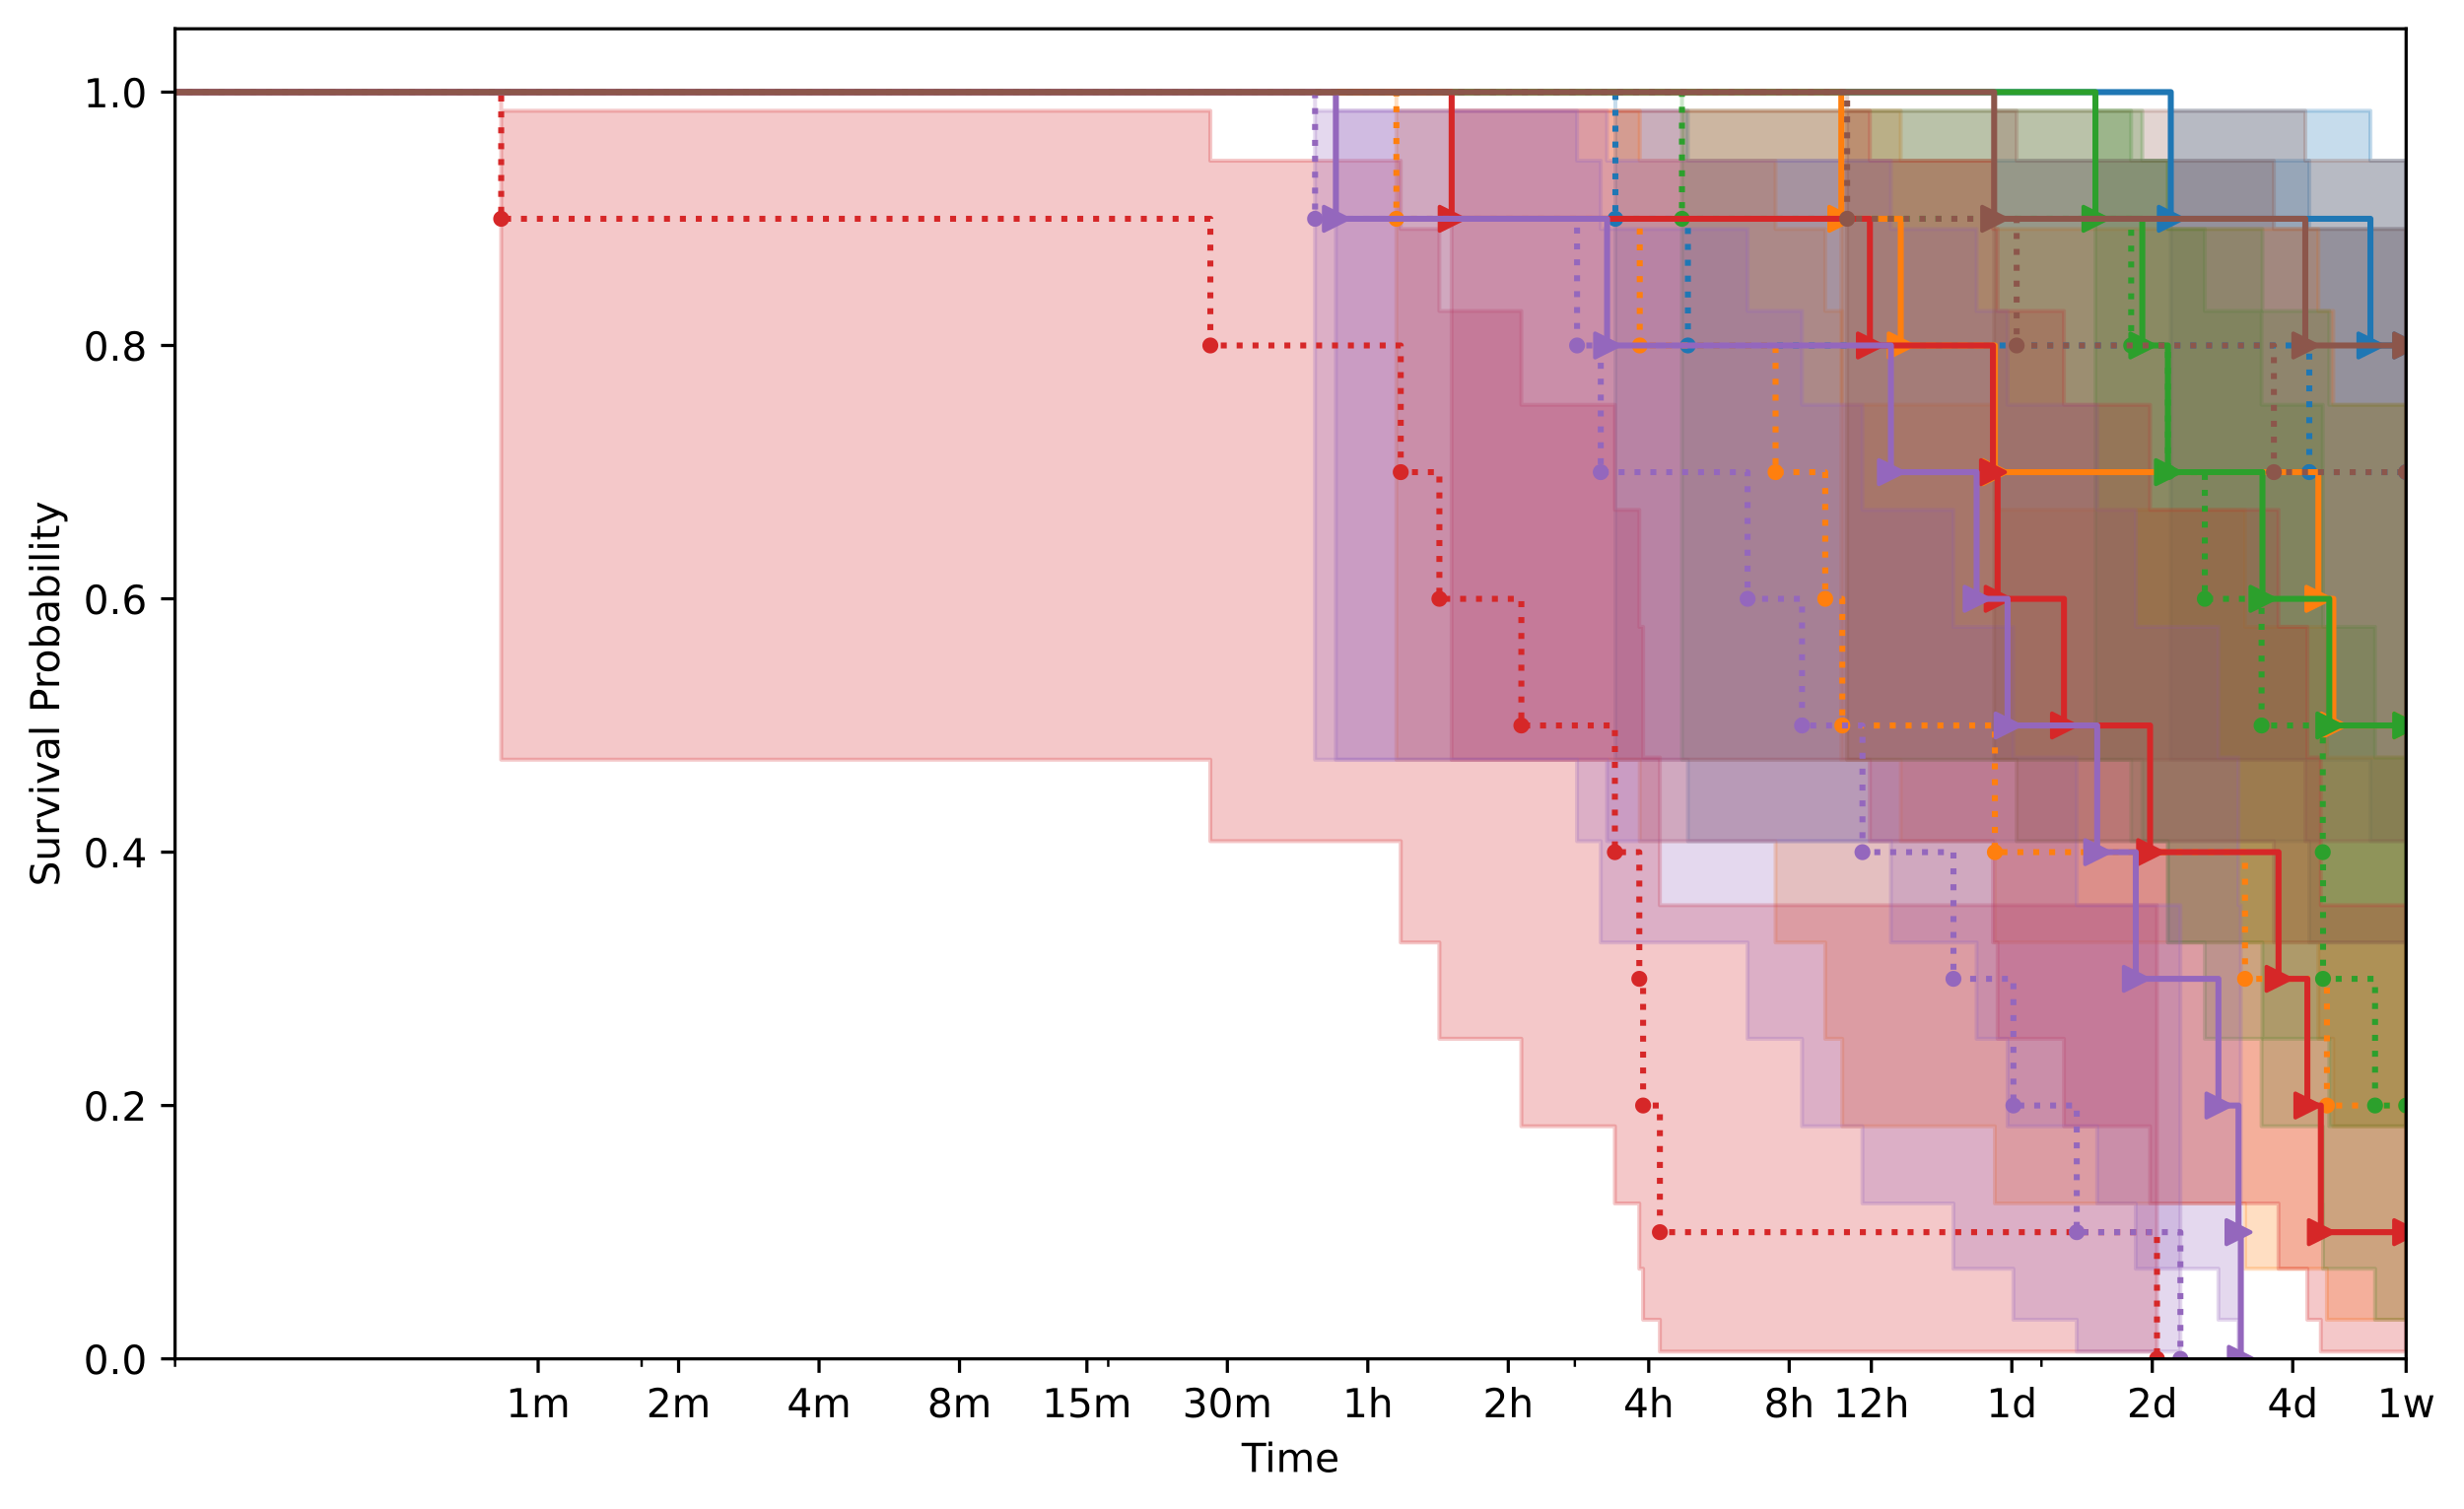 <?xml version="1.0" encoding="utf-8" standalone="no"?>
<!DOCTYPE svg PUBLIC "-//W3C//DTD SVG 1.1//EN"
  "http://www.w3.org/Graphics/SVG/1.1/DTD/svg11.dtd">
<!-- Created with matplotlib (https://matplotlib.org/) -->
<svg height="377.396pt" version="1.1" viewBox="0 0 616.252 377.396" width="616.252pt" xmlns="http://www.w3.org/2000/svg" xmlns:xlink="http://www.w3.org/1999/xlink">
 <defs>
  <style type="text/css">
*{stroke-linecap:butt;stroke-linejoin:round;}
  </style>
 </defs>
 <g id="figure_1">
  <g id="patch_1">
   <path d="M 0 377.396 
L 616.252 377.396 
L 616.252 0 
L 0 0 
z
" style="fill:#ffffff;"/>
  </g>
  <g id="axes_1">
   <g id="patch_2">
    <path d="M 43.781 339.84 
L 601.781 339.84 
L 601.781 7.2 
L 43.781 7.2 
z
" style="fill:#ffffff;"/>
   </g>
   <g id="PolyCollection_1">
    <path clip-path="url(#pb8d7c524f7)" d="M -167.45 23.04 
L -167.45 23.04 
L 404.013 23.04 
L 404.013 189.991 
L 422.147 189.991 
L 422.147 210.367 
L 577.558 210.367 
L 577.558 235.703 
L 601.781 235.703 
L 601.781 235.703 
L 601.781 57.271 
L 601.781 57.271 
L 601.781 57.271 
L 577.558 57.271 
L 577.558 40.188 
L 422.147 40.188 
L 422.147 27.703 
L 404.013 27.703 
L 404.013 23.04 
L -167.45 23.04 
z
" style="fill:#1f77b4;fill-opacity:0.25;stroke:#1f77b4;stroke-opacity:0.25;"/>
   </g>
   <g id="PolyCollection_2">
    <path clip-path="url(#pb8d7c524f7)" d="M -167.45 23.04 
L -167.45 23.04 
L 542.92 23.04 
L 542.92 189.991 
L 592.846 189.991 
L 592.846 210.367 
L 601.781 210.367 
L 601.781 210.367 
L 601.781 40.188 
L 601.781 40.188 
L 601.781 40.188 
L 592.846 40.188 
L 592.846 27.703 
L 542.92 27.703 
L 542.92 23.04 
L -167.45 23.04 
z
" style="fill:#1f77b4;fill-opacity:0.25;stroke:#1f77b4;stroke-opacity:0.25;"/>
   </g>
   <g id="PolyCollection_3">
    <path clip-path="url(#pb8d7c524f7)" d="M -167.45 23.04 
L -167.45 23.04 
L 349.239 23.04 
L 349.239 189.991 
L 410.104 189.991 
L 410.104 210.367 
L 444.07 210.367 
L 444.07 235.703 
L 456.495 235.703 
L 456.495 259.794 
L 460.759 259.794 
L 460.759 281.674 
L 498.927 281.674 
L 498.927 300.971 
L 561.483 300.971 
L 561.483 317.305 
L 581.971 317.305 
L 581.971 330.048 
L 601.781 330.048 
L 601.781 330.048 
L 601.781 189.45 
L 601.781 189.45 
L 601.781 189.45 
L 581.971 189.45 
L 581.971 156.772 
L 561.483 156.772 
L 561.483 127.519 
L 498.927 127.519 
L 498.927 101.234 
L 460.759 101.234 
L 460.759 77.776 
L 456.495 77.776 
L 456.495 57.271 
L 444.07 57.271 
L 444.07 40.188 
L 410.104 40.188 
L 410.104 27.703 
L 349.239 27.703 
L 349.239 23.04 
L -167.45 23.04 
z
" style="fill:#ff7f0e;fill-opacity:0.25;stroke:#ff7f0e;stroke-opacity:0.25;"/>
   </g>
   <g id="PolyCollection_4">
    <path clip-path="url(#pb8d7c524f7)" d="M -167.45 23.04 
L -167.45 23.04 
L 460.514 23.04 
L 460.514 189.991 
L 475.379 189.991 
L 475.379 210.367 
L 498.927 210.367 
L 498.927 235.703 
L 579.831 235.703 
L 579.831 259.794 
L 583.576 259.794 
L 583.576 281.674 
L 601.781 281.674 
L 601.781 281.674 
L 601.781 101.234 
L 601.781 101.234 
L 601.781 101.234 
L 583.576 101.234 
L 583.576 77.776 
L 579.831 77.776 
L 579.831 57.271 
L 498.927 57.271 
L 498.927 40.188 
L 475.379 40.188 
L 475.379 27.703 
L 460.514 27.703 
L 460.514 23.04 
L -167.45 23.04 
z
" style="fill:#ff7f0e;fill-opacity:0.25;stroke:#ff7f0e;stroke-opacity:0.25;"/>
   </g>
   <g id="PolyCollection_5">
    <path clip-path="url(#pb8d7c524f7)" d="M -167.45 23.04 
L -167.45 23.04 
L 420.661 23.04 
L 420.661 189.991 
L 533.009 189.991 
L 533.009 210.367 
L 542.199 210.367 
L 542.199 235.703 
L 551.434 235.703 
L 551.434 259.794 
L 565.624 259.794 
L 565.624 281.674 
L 580.933 281.674 
L 580.933 300.971 
L 580.999 300.971 
L 580.999 317.305 
L 594.007 317.305 
L 594.007 330.048 
L 601.781 330.048 
L 601.781 330.048 
L 601.781 189.45 
L 601.781 189.45 
L 601.781 189.45 
L 594.007 189.45 
L 594.007 156.772 
L 580.999 156.772 
L 580.999 127.519 
L 580.933 127.519 
L 580.933 101.234 
L 565.624 101.234 
L 565.624 77.776 
L 551.434 77.776 
L 551.434 57.271 
L 542.199 57.271 
L 542.199 40.188 
L 533.009 40.188 
L 533.009 27.703 
L 420.661 27.703 
L 420.661 23.04 
L -167.45 23.04 
z
" style="fill:#2ca02c;fill-opacity:0.25;stroke:#2ca02c;stroke-opacity:0.25;"/>
   </g>
   <g id="PolyCollection_6">
    <path clip-path="url(#pb8d7c524f7)" d="M -167.45 23.04 
L -167.45 23.04 
L 524.073 23.04 
L 524.073 189.991 
L 535.795 189.991 
L 535.795 210.367 
L 542.199 210.367 
L 542.199 235.703 
L 565.844 235.703 
L 565.844 259.794 
L 582.564 259.794 
L 582.564 281.674 
L 601.781 281.674 
L 601.781 281.674 
L 601.781 101.234 
L 601.781 101.234 
L 601.781 101.234 
L 582.564 101.234 
L 582.564 77.776 
L 565.844 77.776 
L 565.844 57.271 
L 542.199 57.271 
L 542.199 40.188 
L 535.795 40.188 
L 535.795 27.703 
L 524.073 27.703 
L 524.073 23.04 
L -167.45 23.04 
z
" style="fill:#2ca02c;fill-opacity:0.25;stroke:#2ca02c;stroke-opacity:0.25;"/>
   </g>
   <g id="PolyCollection_7">
    <path clip-path="url(#pb8d7c524f7)" d="M -167.45 23.04 
L -167.45 23.04 
L 125.349 23.04 
L 125.349 189.991 
L 302.708 189.991 
L 302.708 210.367 
L 350.327 210.367 
L 350.327 235.703 
L 359.995 235.703 
L 359.995 259.794 
L 380.494 259.794 
L 380.494 281.674 
L 403.888 281.674 
L 403.888 300.971 
L 409.993 300.971 
L 409.993 317.305 
L 410.943 317.305 
L 410.943 330.048 
L 415.143 330.048 
L 415.143 338.027 
L 539.47 338.027 
L 539.47 339.84 
L 539.47 339.84 
L 539.47 339.84 
L 539.47 226.385 
L 415.143 226.385 
L 415.143 189.45 
L 410.943 189.45 
L 410.943 156.772 
L 409.993 156.772 
L 409.993 127.519 
L 403.888 127.519 
L 403.888 101.234 
L 380.494 101.234 
L 380.494 77.776 
L 359.995 77.776 
L 359.995 57.271 
L 350.327 57.271 
L 350.327 40.188 
L 302.708 40.188 
L 302.708 27.703 
L 125.349 27.703 
L 125.349 23.04 
L -167.45 23.04 
z
" style="fill:#d62728;fill-opacity:0.25;stroke:#d62728;stroke-opacity:0.25;"/>
   </g>
   <g id="PolyCollection_8">
    <path clip-path="url(#pb8d7c524f7)" d="M -167.45 23.04 
L -167.45 23.04 
L 363.064 23.04 
L 363.064 189.991 
L 467.666 189.991 
L 467.666 210.367 
L 498.446 210.367 
L 498.446 235.703 
L 499.614 235.703 
L 499.614 259.794 
L 516.209 259.794 
L 516.209 281.674 
L 537.74 281.674 
L 537.74 300.971 
L 569.865 300.971 
L 569.865 317.305 
L 577.079 317.305 
L 577.079 330.048 
L 580.447 330.048 
L 580.447 338.027 
L 601.781 338.027 
L 601.781 338.027 
L 601.781 226.385 
L 601.781 226.385 
L 601.781 226.385 
L 580.447 226.385 
L 580.447 189.45 
L 577.079 189.45 
L 577.079 156.772 
L 569.865 156.772 
L 569.865 127.519 
L 537.74 127.519 
L 537.74 101.234 
L 516.209 101.234 
L 516.209 77.776 
L 499.614 77.776 
L 499.614 57.271 
L 498.446 57.271 
L 498.446 40.188 
L 467.666 40.188 
L 467.666 27.703 
L 363.064 27.703 
L 363.064 23.04 
L -167.45 23.04 
z
" style="fill:#d62728;fill-opacity:0.25;stroke:#d62728;stroke-opacity:0.25;"/>
   </g>
   <g id="PolyCollection_9">
    <path clip-path="url(#pb8d7c524f7)" d="M -167.45 23.04 
L -167.45 23.04 
L 328.903 23.04 
L 328.903 189.991 
L 394.427 189.991 
L 394.427 210.367 
L 400.357 210.367 
L 400.357 235.703 
L 437.078 235.703 
L 437.078 259.794 
L 450.695 259.794 
L 450.695 281.674 
L 465.807 281.674 
L 465.807 300.971 
L 488.565 300.971 
L 488.565 317.305 
L 503.558 317.305 
L 503.558 330.048 
L 519.403 330.048 
L 519.403 338.027 
L 545.322 338.027 
L 545.322 339.84 
L 545.322 339.84 
L 545.322 339.84 
L 545.322 226.385 
L 519.403 226.385 
L 519.403 189.45 
L 503.558 189.45 
L 503.558 156.772 
L 488.565 156.772 
L 488.565 127.519 
L 465.807 127.519 
L 465.807 101.234 
L 450.695 101.234 
L 450.695 77.776 
L 437.078 77.776 
L 437.078 57.271 
L 400.357 57.271 
L 400.357 40.188 
L 394.427 40.188 
L 394.427 27.703 
L 328.903 27.703 
L 328.903 23.04 
L -167.45 23.04 
z
" style="fill:#9467bd;fill-opacity:0.25;stroke:#9467bd;stroke-opacity:0.25;"/>
   </g>
   <g id="PolyCollection_10">
    <path clip-path="url(#pb8d7c524f7)" d="M -167.45 23.04 
L -167.45 23.04 
L 334.105 23.04 
L 334.105 189.991 
L 401.938 189.991 
L 401.938 210.367 
L 472.921 210.367 
L 472.921 235.703 
L 494.355 235.703 
L 494.355 259.794 
L 502.103 259.794 
L 502.103 281.674 
L 524.511 281.674 
L 524.511 300.971 
L 534.167 300.971 
L 534.167 317.305 
L 554.836 317.305 
L 554.836 330.048 
L 559.851 330.048 
L 559.851 338.027 
L 560.434 338.027 
L 560.434 339.84 
L 560.434 339.84 
L 560.434 339.84 
L 560.434 226.385 
L 559.851 226.385 
L 559.851 189.45 
L 554.836 189.45 
L 554.836 156.772 
L 534.167 156.772 
L 534.167 127.519 
L 524.511 127.519 
L 524.511 101.234 
L 502.103 101.234 
L 502.103 77.776 
L 494.355 77.776 
L 494.355 57.271 
L 472.921 57.271 
L 472.921 40.188 
L 401.938 40.188 
L 401.938 27.703 
L 334.105 27.703 
L 334.105 23.04 
L -167.45 23.04 
z
" style="fill:#9467bd;fill-opacity:0.25;stroke:#9467bd;stroke-opacity:0.25;"/>
   </g>
   <g id="PolyCollection_11">
    <path clip-path="url(#pb8d7c524f7)" d="M -167.45 23.04 
L -167.45 23.04 
L 461.976 23.04 
L 461.976 189.991 
L 504.372 189.991 
L 504.372 210.367 
L 568.708 210.367 
L 568.708 235.703 
L 601.781 235.703 
L 601.781 235.703 
L 601.781 57.271 
L 601.781 57.271 
L 601.781 57.271 
L 568.708 57.271 
L 568.708 40.188 
L 504.372 40.188 
L 504.372 27.703 
L 461.976 27.703 
L 461.976 23.04 
L -167.45 23.04 
z
" style="fill:#8c564b;fill-opacity:0.25;stroke:#8c564b;stroke-opacity:0.25;"/>
   </g>
   <g id="PolyCollection_12">
    <path clip-path="url(#pb8d7c524f7)" d="M -167.45 23.04 
L -167.45 23.04 
L 498.745 23.04 
L 498.745 189.991 
L 576.561 189.991 
L 576.561 210.367 
L 601.781 210.367 
L 601.781 210.367 
L 601.781 40.188 
L 601.781 40.188 
L 601.781 40.188 
L 576.561 40.188 
L 576.561 27.703 
L 498.745 27.703 
L 498.745 23.04 
L -167.45 23.04 
z
" style="fill:#8c564b;fill-opacity:0.25;stroke:#8c564b;stroke-opacity:0.25;"/>
   </g>
   <g id="matplotlib.axis_1">
    <g id="xtick_1">
     <g id="line2d_1">
      <defs>
       <path d="M 0 0 
L 0 3.5 
" id="m7c6222233d" style="stroke:#000000;stroke-width:0.8;"/>
      </defs>
      <g>
       <use style="stroke:#000000;stroke-width:0.8;" x="134.589" xlink:href="#m7c6222233d" y="339.84"/>
      </g>
     </g>
     <g id="text_1">
      <!-- 1m -->
      <defs>
       <path d="M 12.406 8.297 
L 28.516 8.297 
L 28.516 63.922 
L 10.984 60.406 
L 10.984 69.391 
L 28.422 72.906 
L 38.281 72.906 
L 38.281 8.297 
L 54.391 8.297 
L 54.391 0 
L 12.406 0 
z
" id="DejaVuSans-49"/>
       <path d="M 52 44.188 
Q 55.375 50.25 60.062 53.125 
Q 64.75 56 71.094 56 
Q 79.641 56 84.281 50.016 
Q 88.922 44.047 88.922 33.016 
L 88.922 0 
L 79.891 0 
L 79.891 32.719 
Q 79.891 40.578 77.094 44.375 
Q 74.312 48.188 68.609 48.188 
Q 61.625 48.188 57.562 43.547 
Q 53.516 38.922 53.516 30.906 
L 53.516 0 
L 44.484 0 
L 44.484 32.719 
Q 44.484 40.625 41.703 44.406 
Q 38.922 48.188 33.109 48.188 
Q 26.219 48.188 22.156 43.531 
Q 18.109 38.875 18.109 30.906 
L 18.109 0 
L 9.078 0 
L 9.078 54.688 
L 18.109 54.688 
L 18.109 46.188 
Q 21.188 51.219 25.484 53.609 
Q 29.781 56 35.688 56 
Q 41.656 56 45.828 52.969 
Q 50 49.953 52 44.188 
z
" id="DejaVuSans-109"/>
      </defs>
      <g transform="translate(126.538 354.438)scale(0.1 -0.1)">
       <use xlink:href="#DejaVuSans-49"/>
       <use x="63.623" xlink:href="#DejaVuSans-109"/>
      </g>
     </g>
    </g>
    <g id="xtick_2">
     <g id="line2d_2">
      <g>
       <use style="stroke:#000000;stroke-width:0.8;" x="169.719" xlink:href="#m7c6222233d" y="339.84"/>
      </g>
     </g>
     <g id="text_2">
      <!-- 2m -->
      <defs>
       <path d="M 19.188 8.297 
L 53.609 8.297 
L 53.609 0 
L 7.328 0 
L 7.328 8.297 
Q 12.938 14.109 22.625 23.891 
Q 32.328 33.688 34.812 36.531 
Q 39.547 41.844 41.422 45.531 
Q 43.312 49.219 43.312 52.781 
Q 43.312 58.594 39.234 62.25 
Q 35.156 65.922 28.609 65.922 
Q 23.969 65.922 18.812 64.312 
Q 13.672 62.703 7.812 59.422 
L 7.812 69.391 
Q 13.766 71.781 18.938 73 
Q 24.125 74.219 28.422 74.219 
Q 39.75 74.219 46.484 68.547 
Q 53.219 62.891 53.219 53.422 
Q 53.219 48.922 51.531 44.891 
Q 49.859 40.875 45.406 35.406 
Q 44.188 33.984 37.641 27.219 
Q 31.109 20.453 19.188 8.297 
z
" id="DejaVuSans-50"/>
      </defs>
      <g transform="translate(161.667 354.438)scale(0.1 -0.1)">
       <use xlink:href="#DejaVuSans-50"/>
       <use x="63.623" xlink:href="#DejaVuSans-109"/>
      </g>
     </g>
    </g>
    <g id="xtick_3">
     <g id="line2d_3">
      <g>
       <use style="stroke:#000000;stroke-width:0.8;" x="204.848" xlink:href="#m7c6222233d" y="339.84"/>
      </g>
     </g>
     <g id="text_3">
      <!-- 4m -->
      <defs>
       <path d="M 37.797 64.312 
L 12.891 25.391 
L 37.797 25.391 
z
M 35.203 72.906 
L 47.609 72.906 
L 47.609 25.391 
L 58.016 25.391 
L 58.016 17.188 
L 47.609 17.188 
L 47.609 0 
L 37.797 0 
L 37.797 17.188 
L 4.891 17.188 
L 4.891 26.703 
z
" id="DejaVuSans-52"/>
      </defs>
      <g transform="translate(196.796 354.438)scale(0.1 -0.1)">
       <use xlink:href="#DejaVuSans-52"/>
       <use x="63.623" xlink:href="#DejaVuSans-109"/>
      </g>
     </g>
    </g>
    <g id="xtick_4">
     <g id="line2d_4">
      <g>
       <use style="stroke:#000000;stroke-width:0.8;" x="239.977" xlink:href="#m7c6222233d" y="339.84"/>
      </g>
     </g>
     <g id="text_4">
      <!-- 8m -->
      <defs>
       <path d="M 31.781 34.625 
Q 24.75 34.625 20.719 30.859 
Q 16.703 27.094 16.703 20.516 
Q 16.703 13.922 20.719 10.156 
Q 24.75 6.391 31.781 6.391 
Q 38.812 6.391 42.859 10.172 
Q 46.922 13.969 46.922 20.516 
Q 46.922 27.094 42.891 30.859 
Q 38.875 34.625 31.781 34.625 
z
M 21.922 38.812 
Q 15.578 40.375 12.031 44.719 
Q 8.5 49.078 8.5 55.328 
Q 8.5 64.062 14.719 69.141 
Q 20.953 74.219 31.781 74.219 
Q 42.672 74.219 48.875 69.141 
Q 55.078 64.062 55.078 55.328 
Q 55.078 49.078 51.531 44.719 
Q 48 40.375 41.703 38.812 
Q 48.828 37.156 52.797 32.312 
Q 56.781 27.484 56.781 20.516 
Q 56.781 9.906 50.312 4.234 
Q 43.844 -1.422 31.781 -1.422 
Q 19.734 -1.422 13.25 4.234 
Q 6.781 9.906 6.781 20.516 
Q 6.781 27.484 10.781 32.312 
Q 14.797 37.156 21.922 38.812 
z
M 18.312 54.391 
Q 18.312 48.734 21.844 45.562 
Q 25.391 42.391 31.781 42.391 
Q 38.141 42.391 41.719 45.562 
Q 45.312 48.734 45.312 54.391 
Q 45.312 60.062 41.719 63.234 
Q 38.141 66.406 31.781 66.406 
Q 25.391 66.406 21.844 63.234 
Q 18.312 60.062 18.312 54.391 
z
" id="DejaVuSans-56"/>
      </defs>
      <g transform="translate(231.926 354.438)scale(0.1 -0.1)">
       <use xlink:href="#DejaVuSans-56"/>
       <use x="63.623" xlink:href="#DejaVuSans-109"/>
      </g>
     </g>
    </g>
    <g id="xtick_5">
     <g id="line2d_5">
      <g>
       <use style="stroke:#000000;stroke-width:0.8;" x="271.836" xlink:href="#m7c6222233d" y="339.84"/>
      </g>
     </g>
     <g id="text_5">
      <!-- 15m -->
      <defs>
       <path d="M 10.797 72.906 
L 49.516 72.906 
L 49.516 64.594 
L 19.828 64.594 
L 19.828 46.734 
Q 21.969 47.469 24.109 47.828 
Q 26.266 48.188 28.422 48.188 
Q 40.625 48.188 47.75 41.5 
Q 54.891 34.812 54.891 23.391 
Q 54.891 11.625 47.562 5.094 
Q 40.234 -1.422 26.906 -1.422 
Q 22.312 -1.422 17.547 -0.641 
Q 12.797 0.141 7.719 1.703 
L 7.719 11.625 
Q 12.109 9.234 16.797 8.062 
Q 21.484 6.891 26.703 6.891 
Q 35.156 6.891 40.078 11.328 
Q 45.016 15.766 45.016 23.391 
Q 45.016 31 40.078 35.438 
Q 35.156 39.891 26.703 39.891 
Q 22.75 39.891 18.812 39.016 
Q 14.891 38.141 10.797 36.281 
z
" id="DejaVuSans-53"/>
      </defs>
      <g transform="translate(260.603 354.438)scale(0.1 -0.1)">
       <use xlink:href="#DejaVuSans-49"/>
       <use x="63.623" xlink:href="#DejaVuSans-53"/>
       <use x="127.246" xlink:href="#DejaVuSans-109"/>
      </g>
     </g>
    </g>
    <g id="xtick_6">
     <g id="line2d_6">
      <g>
       <use style="stroke:#000000;stroke-width:0.8;" x="306.965" xlink:href="#m7c6222233d" y="339.84"/>
      </g>
     </g>
     <g id="text_6">
      <!-- 30m -->
      <defs>
       <path d="M 40.578 39.312 
Q 47.656 37.797 51.625 33 
Q 55.609 28.219 55.609 21.188 
Q 55.609 10.406 48.188 4.484 
Q 40.766 -1.422 27.094 -1.422 
Q 22.516 -1.422 17.656 -0.516 
Q 12.797 0.391 7.625 2.203 
L 7.625 11.719 
Q 11.719 9.328 16.594 8.109 
Q 21.484 6.891 26.812 6.891 
Q 36.078 6.891 40.938 10.547 
Q 45.797 14.203 45.797 21.188 
Q 45.797 27.641 41.281 31.266 
Q 36.766 34.906 28.719 34.906 
L 20.219 34.906 
L 20.219 43.016 
L 29.109 43.016 
Q 36.375 43.016 40.234 45.922 
Q 44.094 48.828 44.094 54.297 
Q 44.094 59.906 40.109 62.906 
Q 36.141 65.922 28.719 65.922 
Q 24.656 65.922 20.016 65.031 
Q 15.375 64.156 9.812 62.312 
L 9.812 71.094 
Q 15.438 72.656 20.344 73.438 
Q 25.25 74.219 29.594 74.219 
Q 40.828 74.219 47.359 69.109 
Q 53.906 64.016 53.906 55.328 
Q 53.906 49.266 50.438 45.094 
Q 46.969 40.922 40.578 39.312 
z
" id="DejaVuSans-51"/>
       <path d="M 31.781 66.406 
Q 24.172 66.406 20.328 58.906 
Q 16.5 51.422 16.5 36.375 
Q 16.5 21.391 20.328 13.891 
Q 24.172 6.391 31.781 6.391 
Q 39.453 6.391 43.281 13.891 
Q 47.125 21.391 47.125 36.375 
Q 47.125 51.422 43.281 58.906 
Q 39.453 66.406 31.781 66.406 
z
M 31.781 74.219 
Q 44.047 74.219 50.516 64.516 
Q 56.984 54.828 56.984 36.375 
Q 56.984 17.969 50.516 8.266 
Q 44.047 -1.422 31.781 -1.422 
Q 19.531 -1.422 13.062 8.266 
Q 6.594 17.969 6.594 36.375 
Q 6.594 54.828 13.062 64.516 
Q 19.531 74.219 31.781 74.219 
z
" id="DejaVuSans-48"/>
      </defs>
      <g transform="translate(295.732 354.438)scale(0.1 -0.1)">
       <use xlink:href="#DejaVuSans-51"/>
       <use x="63.623" xlink:href="#DejaVuSans-48"/>
       <use x="127.246" xlink:href="#DejaVuSans-109"/>
      </g>
     </g>
    </g>
    <g id="xtick_7">
     <g id="line2d_7">
      <g>
       <use style="stroke:#000000;stroke-width:0.8;" x="342.094" xlink:href="#m7c6222233d" y="339.84"/>
      </g>
     </g>
     <g id="text_7">
      <!-- 1h -->
      <defs>
       <path d="M 54.891 33.016 
L 54.891 0 
L 45.906 0 
L 45.906 32.719 
Q 45.906 40.484 42.875 44.328 
Q 39.844 48.188 33.797 48.188 
Q 26.516 48.188 22.312 43.547 
Q 18.109 38.922 18.109 30.906 
L 18.109 0 
L 9.078 0 
L 9.078 75.984 
L 18.109 75.984 
L 18.109 46.188 
Q 21.344 51.125 25.703 53.562 
Q 30.078 56 35.797 56 
Q 45.219 56 50.047 50.172 
Q 54.891 44.344 54.891 33.016 
z
" id="DejaVuSans-104"/>
      </defs>
      <g transform="translate(335.744 354.438)scale(0.1 -0.1)">
       <use xlink:href="#DejaVuSans-49"/>
       <use x="63.623" xlink:href="#DejaVuSans-104"/>
      </g>
     </g>
    </g>
    <g id="xtick_8">
     <g id="line2d_8">
      <g>
       <use style="stroke:#000000;stroke-width:0.8;" x="377.224" xlink:href="#m7c6222233d" y="339.84"/>
      </g>
     </g>
     <g id="text_8">
      <!-- 2h -->
      <g transform="translate(370.874 354.438)scale(0.1 -0.1)">
       <use xlink:href="#DejaVuSans-50"/>
       <use x="63.623" xlink:href="#DejaVuSans-104"/>
      </g>
     </g>
    </g>
    <g id="xtick_9">
     <g id="line2d_9">
      <g>
       <use style="stroke:#000000;stroke-width:0.8;" x="412.353" xlink:href="#m7c6222233d" y="339.84"/>
      </g>
     </g>
     <g id="text_9">
      <!-- 4h -->
      <g transform="translate(406.003 354.438)scale(0.1 -0.1)">
       <use xlink:href="#DejaVuSans-52"/>
       <use x="63.623" xlink:href="#DejaVuSans-104"/>
      </g>
     </g>
    </g>
    <g id="xtick_10">
     <g id="line2d_10">
      <g>
       <use style="stroke:#000000;stroke-width:0.8;" x="447.482" xlink:href="#m7c6222233d" y="339.84"/>
      </g>
     </g>
     <g id="text_10">
      <!-- 8h -->
      <g transform="translate(441.132 354.438)scale(0.1 -0.1)">
       <use xlink:href="#DejaVuSans-56"/>
       <use x="63.623" xlink:href="#DejaVuSans-104"/>
      </g>
     </g>
    </g>
    <g id="xtick_11">
     <g id="line2d_11">
      <g>
       <use style="stroke:#000000;stroke-width:0.8;" x="468.031" xlink:href="#m7c6222233d" y="339.84"/>
      </g>
     </g>
     <g id="text_11">
      <!-- 12h -->
      <g transform="translate(458.5 354.438)scale(0.1 -0.1)">
       <use xlink:href="#DejaVuSans-49"/>
       <use x="63.623" xlink:href="#DejaVuSans-50"/>
       <use x="127.246" xlink:href="#DejaVuSans-104"/>
      </g>
     </g>
    </g>
    <g id="xtick_12">
     <g id="line2d_12">
      <g>
       <use style="stroke:#000000;stroke-width:0.8;" x="503.161" xlink:href="#m7c6222233d" y="339.84"/>
      </g>
     </g>
     <g id="text_12">
      <!-- 1d -->
      <defs>
       <path d="M 45.406 46.391 
L 45.406 75.984 
L 54.391 75.984 
L 54.391 0 
L 45.406 0 
L 45.406 8.203 
Q 42.578 3.328 38.25 0.953 
Q 33.938 -1.422 27.875 -1.422 
Q 17.969 -1.422 11.734 6.484 
Q 5.516 14.406 5.516 27.297 
Q 5.516 40.188 11.734 48.094 
Q 17.969 56 27.875 56 
Q 33.938 56 38.25 53.625 
Q 42.578 51.266 45.406 46.391 
z
M 14.797 27.297 
Q 14.797 17.391 18.875 11.75 
Q 22.953 6.109 30.078 6.109 
Q 37.203 6.109 41.297 11.75 
Q 45.406 17.391 45.406 27.297 
Q 45.406 37.203 41.297 42.844 
Q 37.203 48.484 30.078 48.484 
Q 22.953 48.484 18.875 42.844 
Q 14.797 37.203 14.797 27.297 
z
" id="DejaVuSans-100"/>
      </defs>
      <g transform="translate(496.805 354.438)scale(0.1 -0.1)">
       <use xlink:href="#DejaVuSans-49"/>
       <use x="63.623" xlink:href="#DejaVuSans-100"/>
      </g>
     </g>
    </g>
    <g id="xtick_13">
     <g id="line2d_13">
      <g>
       <use style="stroke:#000000;stroke-width:0.8;" x="538.29" xlink:href="#m7c6222233d" y="339.84"/>
      </g>
     </g>
     <g id="text_13">
      <!-- 2d -->
      <g transform="translate(531.935 354.438)scale(0.1 -0.1)">
       <use xlink:href="#DejaVuSans-50"/>
       <use x="63.623" xlink:href="#DejaVuSans-100"/>
      </g>
     </g>
    </g>
    <g id="xtick_14">
     <g id="line2d_14">
      <g>
       <use style="stroke:#000000;stroke-width:0.8;" x="573.419" xlink:href="#m7c6222233d" y="339.84"/>
      </g>
     </g>
     <g id="text_14">
      <!-- 4d -->
      <g transform="translate(567.064 354.438)scale(0.1 -0.1)">
       <use xlink:href="#DejaVuSans-52"/>
       <use x="63.623" xlink:href="#DejaVuSans-100"/>
      </g>
     </g>
    </g>
    <g id="xtick_15">
     <g id="line2d_15">
      <g>
       <use style="stroke:#000000;stroke-width:0.8;" x="601.781" xlink:href="#m7c6222233d" y="339.84"/>
      </g>
     </g>
     <g id="text_15">
      <!-- 1w -->
      <defs>
       <path d="M 4.203 54.688 
L 13.188 54.688 
L 24.422 12.016 
L 35.594 54.688 
L 46.188 54.688 
L 57.422 12.016 
L 68.609 54.688 
L 77.594 54.688 
L 63.281 0 
L 52.688 0 
L 40.922 44.828 
L 29.109 0 
L 18.5 0 
z
" id="DejaVuSans-119"/>
      </defs>
      <g transform="translate(594.511 354.438)scale(0.1 -0.1)">
       <use xlink:href="#DejaVuSans-49"/>
       <use x="63.623" xlink:href="#DejaVuSans-119"/>
      </g>
     </g>
    </g>
    <g id="xtick_16">
     <g id="line2d_16">
      <defs>
       <path d="M 0 0 
L 0 2 
" id="m3c65edd239" style="stroke:#000000;stroke-width:0.6;"/>
      </defs>
      <g>
       <use style="stroke:#000000;stroke-width:0.6;" x="43.781" xlink:href="#m3c65edd239" y="339.84"/>
      </g>
     </g>
    </g>
    <g id="xtick_17">
     <g id="line2d_17">
      <g>
       <use style="stroke:#000000;stroke-width:0.6;" x="160.478" xlink:href="#m3c65edd239" y="339.84"/>
      </g>
     </g>
    </g>
    <g id="xtick_18">
     <g id="line2d_18">
      <g>
       <use style="stroke:#000000;stroke-width:0.6;" x="277.175" xlink:href="#m3c65edd239" y="339.84"/>
      </g>
     </g>
    </g>
    <g id="xtick_19">
     <g id="line2d_19">
      <g>
       <use style="stroke:#000000;stroke-width:0.6;" x="393.872" xlink:href="#m3c65edd239" y="339.84"/>
      </g>
     </g>
    </g>
    <g id="xtick_20">
     <g id="line2d_20">
      <g>
       <use style="stroke:#000000;stroke-width:0.6;" x="510.569" xlink:href="#m3c65edd239" y="339.84"/>
      </g>
     </g>
    </g>
    <g id="text_16">
     <!-- Time -->
     <defs>
      <path d="M -0.297 72.906 
L 61.375 72.906 
L 61.375 64.594 
L 35.5 64.594 
L 35.5 0 
L 25.594 0 
L 25.594 64.594 
L -0.297 64.594 
z
" id="DejaVuSans-84"/>
      <path d="M 9.422 54.688 
L 18.406 54.688 
L 18.406 0 
L 9.422 0 
z
M 9.422 75.984 
L 18.406 75.984 
L 18.406 64.594 
L 9.422 64.594 
z
" id="DejaVuSans-105"/>
      <path d="M 56.203 29.594 
L 56.203 25.203 
L 14.891 25.203 
Q 15.484 15.922 20.484 11.062 
Q 25.484 6.203 34.422 6.203 
Q 39.594 6.203 44.453 7.469 
Q 49.312 8.734 54.109 11.281 
L 54.109 2.781 
Q 49.266 0.734 44.188 -0.344 
Q 39.109 -1.422 33.891 -1.422 
Q 20.797 -1.422 13.156 6.188 
Q 5.516 13.812 5.516 26.812 
Q 5.516 40.234 12.766 48.109 
Q 20.016 56 32.328 56 
Q 43.359 56 49.781 48.891 
Q 56.203 41.797 56.203 29.594 
z
M 47.219 32.234 
Q 47.125 39.594 43.094 43.984 
Q 39.062 48.391 32.422 48.391 
Q 24.906 48.391 20.391 44.141 
Q 15.875 39.891 15.188 32.172 
z
" id="DejaVuSans-101"/>
     </defs>
     <g transform="translate(310.548 368.117)scale(0.1 -0.1)">
      <use xlink:href="#DejaVuSans-84"/>
      <use x="57.959" xlink:href="#DejaVuSans-105"/>
      <use x="85.742" xlink:href="#DejaVuSans-109"/>
      <use x="183.154" xlink:href="#DejaVuSans-101"/>
     </g>
    </g>
   </g>
   <g id="matplotlib.axis_2">
    <g id="ytick_1">
     <g id="line2d_21">
      <defs>
       <path d="M 0 0 
L -3.5 0 
" id="m2d53cedbdb" style="stroke:#000000;stroke-width:0.8;"/>
      </defs>
      <g>
       <use style="stroke:#000000;stroke-width:0.8;" x="43.781" xlink:href="#m2d53cedbdb" y="339.84"/>
      </g>
     </g>
     <g id="text_17">
      <!-- 0.0 -->
      <defs>
       <path d="M 10.688 12.406 
L 21 12.406 
L 21 0 
L 10.688 0 
z
" id="DejaVuSans-46"/>
      </defs>
      <g transform="translate(20.878 343.639)scale(0.1 -0.1)">
       <use xlink:href="#DejaVuSans-48"/>
       <use x="63.623" xlink:href="#DejaVuSans-46"/>
       <use x="95.41" xlink:href="#DejaVuSans-48"/>
      </g>
     </g>
    </g>
    <g id="ytick_2">
     <g id="line2d_22">
      <g>
       <use style="stroke:#000000;stroke-width:0.8;" x="43.781" xlink:href="#m2d53cedbdb" y="276.48"/>
      </g>
     </g>
     <g id="text_18">
      <!-- 0.2 -->
      <g transform="translate(20.878 280.279)scale(0.1 -0.1)">
       <use xlink:href="#DejaVuSans-48"/>
       <use x="63.623" xlink:href="#DejaVuSans-46"/>
       <use x="95.41" xlink:href="#DejaVuSans-50"/>
      </g>
     </g>
    </g>
    <g id="ytick_3">
     <g id="line2d_23">
      <g>
       <use style="stroke:#000000;stroke-width:0.8;" x="43.781" xlink:href="#m2d53cedbdb" y="213.12"/>
      </g>
     </g>
     <g id="text_19">
      <!-- 0.4 -->
      <g transform="translate(20.878 216.919)scale(0.1 -0.1)">
       <use xlink:href="#DejaVuSans-48"/>
       <use x="63.623" xlink:href="#DejaVuSans-46"/>
       <use x="95.41" xlink:href="#DejaVuSans-52"/>
      </g>
     </g>
    </g>
    <g id="ytick_4">
     <g id="line2d_24">
      <g>
       <use style="stroke:#000000;stroke-width:0.8;" x="43.781" xlink:href="#m2d53cedbdb" y="149.76"/>
      </g>
     </g>
     <g id="text_20">
      <!-- 0.6 -->
      <defs>
       <path d="M 33.016 40.375 
Q 26.375 40.375 22.484 35.828 
Q 18.609 31.297 18.609 23.391 
Q 18.609 15.531 22.484 10.953 
Q 26.375 6.391 33.016 6.391 
Q 39.656 6.391 43.531 10.953 
Q 47.406 15.531 47.406 23.391 
Q 47.406 31.297 43.531 35.828 
Q 39.656 40.375 33.016 40.375 
z
M 52.594 71.297 
L 52.594 62.312 
Q 48.875 64.062 45.094 64.984 
Q 41.312 65.922 37.594 65.922 
Q 27.828 65.922 22.672 59.328 
Q 17.531 52.734 16.797 39.406 
Q 19.672 43.656 24.016 45.922 
Q 28.375 48.188 33.594 48.188 
Q 44.578 48.188 50.953 41.516 
Q 57.328 34.859 57.328 23.391 
Q 57.328 12.156 50.688 5.359 
Q 44.047 -1.422 33.016 -1.422 
Q 20.359 -1.422 13.672 8.266 
Q 6.984 17.969 6.984 36.375 
Q 6.984 53.656 15.188 63.938 
Q 23.391 74.219 37.203 74.219 
Q 40.922 74.219 44.703 73.484 
Q 48.484 72.75 52.594 71.297 
z
" id="DejaVuSans-54"/>
      </defs>
      <g transform="translate(20.878 153.559)scale(0.1 -0.1)">
       <use xlink:href="#DejaVuSans-48"/>
       <use x="63.623" xlink:href="#DejaVuSans-46"/>
       <use x="95.41" xlink:href="#DejaVuSans-54"/>
      </g>
     </g>
    </g>
    <g id="ytick_5">
     <g id="line2d_25">
      <g>
       <use style="stroke:#000000;stroke-width:0.8;" x="43.781" xlink:href="#m2d53cedbdb" y="86.4"/>
      </g>
     </g>
     <g id="text_21">
      <!-- 0.8 -->
      <g transform="translate(20.878 90.199)scale(0.1 -0.1)">
       <use xlink:href="#DejaVuSans-48"/>
       <use x="63.623" xlink:href="#DejaVuSans-46"/>
       <use x="95.41" xlink:href="#DejaVuSans-56"/>
      </g>
     </g>
    </g>
    <g id="ytick_6">
     <g id="line2d_26">
      <g>
       <use style="stroke:#000000;stroke-width:0.8;" x="43.781" xlink:href="#m2d53cedbdb" y="23.04"/>
      </g>
     </g>
     <g id="text_22">
      <!-- 1.0 -->
      <g transform="translate(20.878 26.839)scale(0.1 -0.1)">
       <use xlink:href="#DejaVuSans-49"/>
       <use x="63.623" xlink:href="#DejaVuSans-46"/>
       <use x="95.41" xlink:href="#DejaVuSans-48"/>
      </g>
     </g>
    </g>
    <g id="text_23">
     <!-- Survival Probability -->
     <defs>
      <path d="M 53.516 70.516 
L 53.516 60.891 
Q 47.906 63.578 42.922 64.891 
Q 37.938 66.219 33.297 66.219 
Q 25.25 66.219 20.875 63.094 
Q 16.5 59.969 16.5 54.203 
Q 16.5 49.359 19.406 46.891 
Q 22.312 44.438 30.422 42.922 
L 36.375 41.703 
Q 47.406 39.594 52.656 34.297 
Q 57.906 29 57.906 20.125 
Q 57.906 9.516 50.797 4.047 
Q 43.703 -1.422 29.984 -1.422 
Q 24.812 -1.422 18.969 -0.25 
Q 13.141 0.922 6.891 3.219 
L 6.891 13.375 
Q 12.891 10.016 18.656 8.297 
Q 24.422 6.594 29.984 6.594 
Q 38.422 6.594 43.016 9.906 
Q 47.609 13.234 47.609 19.391 
Q 47.609 24.75 44.312 27.781 
Q 41.016 30.812 33.5 32.328 
L 27.484 33.5 
Q 16.453 35.688 11.516 40.375 
Q 6.594 45.062 6.594 53.422 
Q 6.594 63.094 13.406 68.656 
Q 20.219 74.219 32.172 74.219 
Q 37.312 74.219 42.625 73.281 
Q 47.953 72.359 53.516 70.516 
z
" id="DejaVuSans-83"/>
      <path d="M 8.5 21.578 
L 8.5 54.688 
L 17.484 54.688 
L 17.484 21.922 
Q 17.484 14.156 20.5 10.266 
Q 23.531 6.391 29.594 6.391 
Q 36.859 6.391 41.078 11.031 
Q 45.312 15.672 45.312 23.688 
L 45.312 54.688 
L 54.297 54.688 
L 54.297 0 
L 45.312 0 
L 45.312 8.406 
Q 42.047 3.422 37.719 1 
Q 33.406 -1.422 27.688 -1.422 
Q 18.266 -1.422 13.375 4.438 
Q 8.5 10.297 8.5 21.578 
z
M 31.109 56 
z
" id="DejaVuSans-117"/>
      <path d="M 41.109 46.297 
Q 39.594 47.172 37.812 47.578 
Q 36.031 48 33.891 48 
Q 26.266 48 22.188 43.047 
Q 18.109 38.094 18.109 28.812 
L 18.109 0 
L 9.078 0 
L 9.078 54.688 
L 18.109 54.688 
L 18.109 46.188 
Q 20.953 51.172 25.484 53.578 
Q 30.031 56 36.531 56 
Q 37.453 56 38.578 55.875 
Q 39.703 55.766 41.062 55.516 
z
" id="DejaVuSans-114"/>
      <path d="M 2.984 54.688 
L 12.5 54.688 
L 29.594 8.797 
L 46.688 54.688 
L 56.203 54.688 
L 35.688 0 
L 23.484 0 
z
" id="DejaVuSans-118"/>
      <path d="M 34.281 27.484 
Q 23.391 27.484 19.188 25 
Q 14.984 22.516 14.984 16.5 
Q 14.984 11.719 18.141 8.906 
Q 21.297 6.109 26.703 6.109 
Q 34.188 6.109 38.703 11.406 
Q 43.219 16.703 43.219 25.484 
L 43.219 27.484 
z
M 52.203 31.203 
L 52.203 0 
L 43.219 0 
L 43.219 8.297 
Q 40.141 3.328 35.547 0.953 
Q 30.953 -1.422 24.312 -1.422 
Q 15.922 -1.422 10.953 3.297 
Q 6 8.016 6 15.922 
Q 6 25.141 12.172 29.828 
Q 18.359 34.516 30.609 34.516 
L 43.219 34.516 
L 43.219 35.406 
Q 43.219 41.609 39.141 45 
Q 35.062 48.391 27.688 48.391 
Q 23 48.391 18.547 47.266 
Q 14.109 46.141 10.016 43.891 
L 10.016 52.203 
Q 14.938 54.109 19.578 55.047 
Q 24.219 56 28.609 56 
Q 40.484 56 46.344 49.844 
Q 52.203 43.703 52.203 31.203 
z
" id="DejaVuSans-97"/>
      <path d="M 9.422 75.984 
L 18.406 75.984 
L 18.406 0 
L 9.422 0 
z
" id="DejaVuSans-108"/>
      <path id="DejaVuSans-32"/>
      <path d="M 19.672 64.797 
L 19.672 37.406 
L 32.078 37.406 
Q 38.969 37.406 42.719 40.969 
Q 46.484 44.531 46.484 51.125 
Q 46.484 57.672 42.719 61.234 
Q 38.969 64.797 32.078 64.797 
z
M 9.812 72.906 
L 32.078 72.906 
Q 44.344 72.906 50.609 67.359 
Q 56.891 61.812 56.891 51.125 
Q 56.891 40.328 50.609 34.812 
Q 44.344 29.297 32.078 29.297 
L 19.672 29.297 
L 19.672 0 
L 9.812 0 
z
" id="DejaVuSans-80"/>
      <path d="M 30.609 48.391 
Q 23.391 48.391 19.188 42.75 
Q 14.984 37.109 14.984 27.297 
Q 14.984 17.484 19.156 11.844 
Q 23.344 6.203 30.609 6.203 
Q 37.797 6.203 41.984 11.859 
Q 46.188 17.531 46.188 27.297 
Q 46.188 37.016 41.984 42.703 
Q 37.797 48.391 30.609 48.391 
z
M 30.609 56 
Q 42.328 56 49.016 48.375 
Q 55.719 40.766 55.719 27.297 
Q 55.719 13.875 49.016 6.219 
Q 42.328 -1.422 30.609 -1.422 
Q 18.844 -1.422 12.172 6.219 
Q 5.516 13.875 5.516 27.297 
Q 5.516 40.766 12.172 48.375 
Q 18.844 56 30.609 56 
z
" id="DejaVuSans-111"/>
      <path d="M 48.688 27.297 
Q 48.688 37.203 44.609 42.844 
Q 40.531 48.484 33.406 48.484 
Q 26.266 48.484 22.188 42.844 
Q 18.109 37.203 18.109 27.297 
Q 18.109 17.391 22.188 11.75 
Q 26.266 6.109 33.406 6.109 
Q 40.531 6.109 44.609 11.75 
Q 48.688 17.391 48.688 27.297 
z
M 18.109 46.391 
Q 20.953 51.266 25.266 53.625 
Q 29.594 56 35.594 56 
Q 45.562 56 51.781 48.094 
Q 58.016 40.188 58.016 27.297 
Q 58.016 14.406 51.781 6.484 
Q 45.562 -1.422 35.594 -1.422 
Q 29.594 -1.422 25.266 0.953 
Q 20.953 3.328 18.109 8.203 
L 18.109 0 
L 9.078 0 
L 9.078 75.984 
L 18.109 75.984 
z
" id="DejaVuSans-98"/>
      <path d="M 18.312 70.219 
L 18.312 54.688 
L 36.812 54.688 
L 36.812 47.703 
L 18.312 47.703 
L 18.312 18.016 
Q 18.312 11.328 20.141 9.422 
Q 21.969 7.516 27.594 7.516 
L 36.812 7.516 
L 36.812 0 
L 27.594 0 
Q 17.188 0 13.234 3.875 
Q 9.281 7.766 9.281 18.016 
L 9.281 47.703 
L 2.688 47.703 
L 2.688 54.688 
L 9.281 54.688 
L 9.281 70.219 
z
" id="DejaVuSans-116"/>
      <path d="M 32.172 -5.078 
Q 28.375 -14.844 24.75 -17.812 
Q 21.141 -20.797 15.094 -20.797 
L 7.906 -20.797 
L 7.906 -13.281 
L 13.188 -13.281 
Q 16.891 -13.281 18.938 -11.516 
Q 21 -9.766 23.484 -3.219 
L 25.094 0.875 
L 2.984 54.688 
L 12.5 54.688 
L 29.594 11.922 
L 46.688 54.688 
L 56.203 54.688 
z
" id="DejaVuSans-121"/>
     </defs>
     <g transform="translate(14.798 221.697)rotate(-90)scale(0.1 -0.1)">
      <use xlink:href="#DejaVuSans-83"/>
      <use x="63.477" xlink:href="#DejaVuSans-117"/>
      <use x="126.855" xlink:href="#DejaVuSans-114"/>
      <use x="167.969" xlink:href="#DejaVuSans-118"/>
      <use x="227.148" xlink:href="#DejaVuSans-105"/>
      <use x="254.932" xlink:href="#DejaVuSans-118"/>
      <use x="314.111" xlink:href="#DejaVuSans-97"/>
      <use x="375.391" xlink:href="#DejaVuSans-108"/>
      <use x="403.174" xlink:href="#DejaVuSans-32"/>
      <use x="434.961" xlink:href="#DejaVuSans-80"/>
      <use x="493.514" xlink:href="#DejaVuSans-114"/>
      <use x="532.377" xlink:href="#DejaVuSans-111"/>
      <use x="593.559" xlink:href="#DejaVuSans-98"/>
      <use x="657.035" xlink:href="#DejaVuSans-97"/>
      <use x="718.314" xlink:href="#DejaVuSans-98"/>
      <use x="781.791" xlink:href="#DejaVuSans-105"/>
      <use x="809.574" xlink:href="#DejaVuSans-108"/>
      <use x="837.357" xlink:href="#DejaVuSans-105"/>
      <use x="865.141" xlink:href="#DejaVuSans-116"/>
      <use x="904.35" xlink:href="#DejaVuSans-121"/>
     </g>
    </g>
   </g>
   <g id="line2d_27">
    <path clip-path="url(#pb8d7c524f7)" d="M -1 23.04 
L 404.013 23.04 
L 404.013 54.72 
L 422.147 54.72 
L 422.147 86.4 
L 577.558 86.4 
L 577.558 118.08 
L 601.781 118.08 
L 601.781 118.08 
" style="fill:none;stroke:#1f77b4;stroke-dasharray:1.5,2.475;stroke-dashoffset:0;stroke-width:1.5;"/>
    <defs>
     <path d="M 0 1.5 
C 0.398 1.5 0.779 1.342 1.061 1.061 
C 1.342 0.779 1.5 0.398 1.5 0 
C 1.5 -0.398 1.342 -0.779 1.061 -1.061 
C 0.779 -1.342 0.398 -1.5 0 -1.5 
C -0.398 -1.5 -0.779 -1.342 -1.061 -1.061 
C -1.342 -0.779 -1.5 -0.398 -1.5 0 
C -1.5 0.398 -1.342 0.779 -1.061 1.061 
C -0.779 1.342 -0.398 1.5 0 1.5 
z
" id="m674858cc22" style="stroke:#1f77b4;"/>
    </defs>
    <g clip-path="url(#pb8d7c524f7)">
     <use style="fill:#1f77b4;stroke:#1f77b4;" x="-1" xlink:href="#m674858cc22" y="32.267"/>
     <use style="fill:#1f77b4;stroke:#1f77b4;" x="404.013" xlink:href="#m674858cc22" y="54.72"/>
     <use style="fill:#1f77b4;stroke:#1f77b4;" x="422.147" xlink:href="#m674858cc22" y="86.4"/>
     <use style="fill:#1f77b4;stroke:#1f77b4;" x="577.558" xlink:href="#m674858cc22" y="118.08"/>
     <use style="fill:#1f77b4;stroke:#1f77b4;" x="601.781" xlink:href="#m674858cc22" y="118.08"/>
    </g>
   </g>
   <g id="line2d_28">
    <path clip-path="url(#pb8d7c524f7)" d="M -1 23.04 
L 542.92 23.04 
L 542.92 54.72 
L 592.846 54.72 
L 592.846 86.4 
L 601.781 86.4 
L 601.781 86.4 
" style="fill:none;stroke:#1f77b4;stroke-linecap:square;stroke-width:1.5;"/>
    <defs>
     <path d="M 3 0 
L -3 -3 
L -3 3 
z
" id="m048cbdb04d" style="stroke:#1f77b4;stroke-linejoin:miter;"/>
    </defs>
    <g clip-path="url(#pb8d7c524f7)">
     <use style="fill:#1f77b4;stroke:#1f77b4;stroke-linejoin:miter;" x="-1" xlink:href="#m048cbdb04d" y="30.463"/>
     <use style="fill:#1f77b4;stroke:#1f77b4;stroke-linejoin:miter;" x="542.92" xlink:href="#m048cbdb04d" y="54.72"/>
     <use style="fill:#1f77b4;stroke:#1f77b4;stroke-linejoin:miter;" x="592.846" xlink:href="#m048cbdb04d" y="86.4"/>
     <use style="fill:#1f77b4;stroke:#1f77b4;stroke-linejoin:miter;" x="601.781" xlink:href="#m048cbdb04d" y="86.4"/>
    </g>
   </g>
   <g id="line2d_29">
    <path clip-path="url(#pb8d7c524f7)" d="M -1 23.04 
L 349.239 23.04 
L 349.239 54.72 
L 410.104 54.72 
L 410.104 86.4 
L 444.07 86.4 
L 444.07 118.08 
L 456.495 118.08 
L 456.495 149.76 
L 460.759 149.76 
L 460.759 181.44 
L 498.927 181.44 
L 498.927 213.12 
L 561.483 213.12 
L 561.483 244.8 
L 581.971 244.8 
L 581.971 276.48 
L 601.781 276.48 
L 601.781 276.48 
" style="fill:none;stroke:#ff7f0e;stroke-dasharray:1.5,2.475;stroke-dashoffset:0;stroke-width:1.5;"/>
    <defs>
     <path d="M 0 1.5 
C 0.398 1.5 0.779 1.342 1.061 1.061 
C 1.342 0.779 1.5 0.398 1.5 0 
C 1.5 -0.398 1.342 -0.779 1.061 -1.061 
C 0.779 -1.342 0.398 -1.5 0 -1.5 
C -0.398 -1.5 -0.779 -1.342 -1.061 -1.061 
C -1.342 -0.779 -1.5 -0.398 -1.5 0 
C -1.5 0.398 -1.342 0.779 -1.061 1.061 
C -0.779 1.342 -0.398 1.5 0 1.5 
z
" id="m2c8a1413bf" style="stroke:#ff7f0e;"/>
    </defs>
    <g clip-path="url(#pb8d7c524f7)">
     <use style="fill:#ff7f0e;stroke:#ff7f0e;" x="-1" xlink:href="#m2c8a1413bf" y="33.246"/>
     <use style="fill:#ff7f0e;stroke:#ff7f0e;" x="349.239" xlink:href="#m2c8a1413bf" y="54.72"/>
     <use style="fill:#ff7f0e;stroke:#ff7f0e;" x="410.104" xlink:href="#m2c8a1413bf" y="86.4"/>
     <use style="fill:#ff7f0e;stroke:#ff7f0e;" x="444.07" xlink:href="#m2c8a1413bf" y="118.08"/>
     <use style="fill:#ff7f0e;stroke:#ff7f0e;" x="456.495" xlink:href="#m2c8a1413bf" y="149.76"/>
     <use style="fill:#ff7f0e;stroke:#ff7f0e;" x="460.759" xlink:href="#m2c8a1413bf" y="181.44"/>
     <use style="fill:#ff7f0e;stroke:#ff7f0e;" x="498.927" xlink:href="#m2c8a1413bf" y="213.12"/>
     <use style="fill:#ff7f0e;stroke:#ff7f0e;" x="561.483" xlink:href="#m2c8a1413bf" y="244.8"/>
     <use style="fill:#ff7f0e;stroke:#ff7f0e;" x="581.971" xlink:href="#m2c8a1413bf" y="276.48"/>
     <use style="fill:#ff7f0e;stroke:#ff7f0e;" x="601.781" xlink:href="#m2c8a1413bf" y="276.48"/>
    </g>
   </g>
   <g id="line2d_30">
    <path clip-path="url(#pb8d7c524f7)" d="M -1 23.04 
L 460.514 23.04 
L 460.514 54.72 
L 475.379 54.72 
L 475.379 86.4 
L 498.927 86.4 
L 498.927 118.08 
L 579.831 118.08 
L 579.831 149.76 
L 583.576 149.76 
L 583.576 181.44 
L 601.781 181.44 
L 601.781 181.44 
" style="fill:none;stroke:#ff7f0e;stroke-linecap:square;stroke-width:1.5;"/>
    <defs>
     <path d="M 3 0 
L -3 -3 
L -3 3 
z
" id="m06f52e4a58" style="stroke:#ff7f0e;stroke-linejoin:miter;"/>
    </defs>
    <g clip-path="url(#pb8d7c524f7)">
     <use style="fill:#ff7f0e;stroke:#ff7f0e;stroke-linejoin:miter;" x="-1" xlink:href="#m06f52e4a58" y="31.437"/>
     <use style="fill:#ff7f0e;stroke:#ff7f0e;stroke-linejoin:miter;" x="460.514" xlink:href="#m06f52e4a58" y="54.72"/>
     <use style="fill:#ff7f0e;stroke:#ff7f0e;stroke-linejoin:miter;" x="475.379" xlink:href="#m06f52e4a58" y="86.4"/>
     <use style="fill:#ff7f0e;stroke:#ff7f0e;stroke-linejoin:miter;" x="498.927" xlink:href="#m06f52e4a58" y="118.08"/>
     <use style="fill:#ff7f0e;stroke:#ff7f0e;stroke-linejoin:miter;" x="579.831" xlink:href="#m06f52e4a58" y="149.76"/>
     <use style="fill:#ff7f0e;stroke:#ff7f0e;stroke-linejoin:miter;" x="583.576" xlink:href="#m06f52e4a58" y="181.44"/>
     <use style="fill:#ff7f0e;stroke:#ff7f0e;stroke-linejoin:miter;" x="601.781" xlink:href="#m06f52e4a58" y="181.44"/>
    </g>
   </g>
   <g id="line2d_31">
    <path clip-path="url(#pb8d7c524f7)" d="M -1 23.04 
L 420.661 23.04 
L 420.661 54.72 
L 533.009 54.72 
L 533.009 86.4 
L 542.199 86.4 
L 542.199 118.08 
L 551.434 118.08 
L 551.434 149.76 
L 565.624 149.76 
L 565.624 181.44 
L 580.933 181.44 
L 580.933 213.12 
L 580.999 213.12 
L 580.999 244.8 
L 594.007 244.8 
L 594.007 276.48 
L 601.781 276.48 
L 601.781 276.48 
" style="fill:none;stroke:#2ca02c;stroke-dasharray:1.5,2.475;stroke-dashoffset:0;stroke-width:1.5;"/>
    <defs>
     <path d="M 0 1.5 
C 0.398 1.5 0.779 1.342 1.061 1.061 
C 1.342 0.779 1.5 0.398 1.5 0 
C 1.5 -0.398 1.342 -0.779 1.061 -1.061 
C 0.779 -1.342 0.398 -1.5 0 -1.5 
C -0.398 -1.5 -0.779 -1.342 -1.061 -1.061 
C -1.342 -0.779 -1.5 -0.398 -1.5 0 
C -1.5 0.398 -1.342 0.779 -1.061 1.061 
C -0.779 1.342 -0.398 1.5 0 1.5 
z
" id="m5ee9e089f2" style="stroke:#2ca02c;"/>
    </defs>
    <g clip-path="url(#pb8d7c524f7)">
     <use style="fill:#2ca02c;stroke:#2ca02c;" x="-1" xlink:href="#m5ee9e089f2" y="32.006"/>
     <use style="fill:#2ca02c;stroke:#2ca02c;" x="420.661" xlink:href="#m5ee9e089f2" y="54.72"/>
     <use style="fill:#2ca02c;stroke:#2ca02c;" x="533.009" xlink:href="#m5ee9e089f2" y="86.4"/>
     <use style="fill:#2ca02c;stroke:#2ca02c;" x="542.199" xlink:href="#m5ee9e089f2" y="118.08"/>
     <use style="fill:#2ca02c;stroke:#2ca02c;" x="551.434" xlink:href="#m5ee9e089f2" y="149.76"/>
     <use style="fill:#2ca02c;stroke:#2ca02c;" x="565.624" xlink:href="#m5ee9e089f2" y="181.44"/>
     <use style="fill:#2ca02c;stroke:#2ca02c;" x="580.933" xlink:href="#m5ee9e089f2" y="213.12"/>
     <use style="fill:#2ca02c;stroke:#2ca02c;" x="580.999" xlink:href="#m5ee9e089f2" y="244.8"/>
     <use style="fill:#2ca02c;stroke:#2ca02c;" x="594.007" xlink:href="#m5ee9e089f2" y="276.48"/>
     <use style="fill:#2ca02c;stroke:#2ca02c;" x="601.781" xlink:href="#m5ee9e089f2" y="276.48"/>
    </g>
   </g>
   <g id="line2d_32">
    <path clip-path="url(#pb8d7c524f7)" d="M -1 23.04 
L 524.073 23.04 
L 524.073 54.72 
L 535.795 54.72 
L 535.795 86.4 
L 542.199 86.4 
L 542.199 118.08 
L 565.844 118.08 
L 565.844 149.76 
L 582.564 149.76 
L 582.564 181.44 
L 601.781 181.44 
L 601.781 181.44 
" style="fill:none;stroke:#2ca02c;stroke-linecap:square;stroke-width:1.5;"/>
    <defs>
     <path d="M 3 0 
L -3 -3 
L -3 3 
z
" id="m2214fd867d" style="stroke:#2ca02c;stroke-linejoin:miter;"/>
    </defs>
    <g clip-path="url(#pb8d7c524f7)">
     <use style="fill:#2ca02c;stroke:#2ca02c;stroke-linejoin:miter;" x="-1" xlink:href="#m2214fd867d" y="30.665"/>
     <use style="fill:#2ca02c;stroke:#2ca02c;stroke-linejoin:miter;" x="524.073" xlink:href="#m2214fd867d" y="54.72"/>
     <use style="fill:#2ca02c;stroke:#2ca02c;stroke-linejoin:miter;" x="535.795" xlink:href="#m2214fd867d" y="86.4"/>
     <use style="fill:#2ca02c;stroke:#2ca02c;stroke-linejoin:miter;" x="542.199" xlink:href="#m2214fd867d" y="118.08"/>
     <use style="fill:#2ca02c;stroke:#2ca02c;stroke-linejoin:miter;" x="565.844" xlink:href="#m2214fd867d" y="149.76"/>
     <use style="fill:#2ca02c;stroke:#2ca02c;stroke-linejoin:miter;" x="582.564" xlink:href="#m2214fd867d" y="181.44"/>
     <use style="fill:#2ca02c;stroke:#2ca02c;stroke-linejoin:miter;" x="601.781" xlink:href="#m2214fd867d" y="181.44"/>
    </g>
   </g>
   <g id="line2d_33">
    <path clip-path="url(#pb8d7c524f7)" d="M -1 23.04 
L 125.349 23.04 
L 125.349 54.72 
L 302.708 54.72 
L 302.708 86.4 
L 350.327 86.4 
L 350.327 118.08 
L 359.995 118.08 
L 359.995 149.76 
L 380.494 149.76 
L 380.494 181.44 
L 403.888 181.44 
L 403.888 213.12 
L 409.993 213.12 
L 409.993 244.8 
L 410.943 244.8 
L 410.943 276.48 
L 415.143 276.48 
L 415.143 308.16 
L 539.47 308.16 
L 539.47 339.84 
" style="fill:none;stroke:#d62728;stroke-dasharray:1.5,2.475;stroke-dashoffset:0;stroke-width:1.5;"/>
    <defs>
     <path d="M 0 1.5 
C 0.398 1.5 0.779 1.342 1.061 1.061 
C 1.342 0.779 1.5 0.398 1.5 0 
C 1.5 -0.398 1.342 -0.779 1.061 -1.061 
C 0.779 -1.342 0.398 -1.5 0 -1.5 
C -0.398 -1.5 -0.779 -1.342 -1.061 -1.061 
C -1.342 -0.779 -1.5 -0.398 -1.5 0 
C -1.5 0.398 -1.342 0.779 -1.061 1.061 
C -0.779 1.342 -0.398 1.5 0 1.5 
z
" id="m45a6fdd9d5" style="stroke:#d62728;"/>
    </defs>
    <g clip-path="url(#pb8d7c524f7)">
     <use style="fill:#d62728;stroke:#d62728;" x="-1" xlink:href="#m45a6fdd9d5" y="41.049"/>
     <use style="fill:#d62728;stroke:#d62728;" x="125.349" xlink:href="#m45a6fdd9d5" y="54.72"/>
     <use style="fill:#d62728;stroke:#d62728;" x="302.708" xlink:href="#m45a6fdd9d5" y="86.4"/>
     <use style="fill:#d62728;stroke:#d62728;" x="350.327" xlink:href="#m45a6fdd9d5" y="118.08"/>
     <use style="fill:#d62728;stroke:#d62728;" x="359.995" xlink:href="#m45a6fdd9d5" y="149.76"/>
     <use style="fill:#d62728;stroke:#d62728;" x="380.494" xlink:href="#m45a6fdd9d5" y="181.44"/>
     <use style="fill:#d62728;stroke:#d62728;" x="403.888" xlink:href="#m45a6fdd9d5" y="213.12"/>
     <use style="fill:#d62728;stroke:#d62728;" x="409.993" xlink:href="#m45a6fdd9d5" y="244.8"/>
     <use style="fill:#d62728;stroke:#d62728;" x="410.943" xlink:href="#m45a6fdd9d5" y="276.48"/>
     <use style="fill:#d62728;stroke:#d62728;" x="415.143" xlink:href="#m45a6fdd9d5" y="308.16"/>
     <use style="fill:#d62728;stroke:#d62728;" x="539.47" xlink:href="#m45a6fdd9d5" y="339.84"/>
    </g>
   </g>
   <g id="line2d_34">
    <path clip-path="url(#pb8d7c524f7)" d="M -1 23.04 
L 363.064 23.04 
L 363.064 54.72 
L 467.666 54.72 
L 467.666 86.4 
L 498.446 86.4 
L 498.446 118.08 
L 499.614 118.08 
L 499.614 149.76 
L 516.209 149.76 
L 516.209 181.44 
L 537.74 181.44 
L 537.74 213.12 
L 569.865 213.12 
L 569.865 244.8 
L 577.079 244.8 
L 577.079 276.48 
L 580.447 276.48 
L 580.447 308.16 
L 601.781 308.16 
L 601.781 308.16 
" style="fill:none;stroke:#d62728;stroke-linecap:square;stroke-width:1.5;"/>
    <defs>
     <path d="M 3 0 
L -3 -3 
L -3 3 
z
" id="m66c531f38e" style="stroke:#d62728;stroke-linejoin:miter;"/>
    </defs>
    <g clip-path="url(#pb8d7c524f7)">
     <use style="fill:#d62728;stroke:#d62728;stroke-linejoin:miter;" x="-1" xlink:href="#m66c531f38e" y="32.98"/>
     <use style="fill:#d62728;stroke:#d62728;stroke-linejoin:miter;" x="363.064" xlink:href="#m66c531f38e" y="54.72"/>
     <use style="fill:#d62728;stroke:#d62728;stroke-linejoin:miter;" x="467.666" xlink:href="#m66c531f38e" y="86.4"/>
     <use style="fill:#d62728;stroke:#d62728;stroke-linejoin:miter;" x="498.446" xlink:href="#m66c531f38e" y="118.08"/>
     <use style="fill:#d62728;stroke:#d62728;stroke-linejoin:miter;" x="499.614" xlink:href="#m66c531f38e" y="149.76"/>
     <use style="fill:#d62728;stroke:#d62728;stroke-linejoin:miter;" x="516.209" xlink:href="#m66c531f38e" y="181.44"/>
     <use style="fill:#d62728;stroke:#d62728;stroke-linejoin:miter;" x="537.74" xlink:href="#m66c531f38e" y="213.12"/>
     <use style="fill:#d62728;stroke:#d62728;stroke-linejoin:miter;" x="569.865" xlink:href="#m66c531f38e" y="244.8"/>
     <use style="fill:#d62728;stroke:#d62728;stroke-linejoin:miter;" x="577.079" xlink:href="#m66c531f38e" y="276.48"/>
     <use style="fill:#d62728;stroke:#d62728;stroke-linejoin:miter;" x="580.447" xlink:href="#m66c531f38e" y="308.16"/>
     <use style="fill:#d62728;stroke:#d62728;stroke-linejoin:miter;" x="601.781" xlink:href="#m66c531f38e" y="308.16"/>
    </g>
   </g>
   <g id="line2d_35">
    <path clip-path="url(#pb8d7c524f7)" d="M -1 23.04 
L 328.903 23.04 
L 328.903 54.72 
L 394.427 54.72 
L 394.427 86.4 
L 400.357 86.4 
L 400.357 118.08 
L 437.078 118.08 
L 437.078 149.76 
L 450.695 149.76 
L 450.695 181.44 
L 465.807 181.44 
L 465.807 213.12 
L 488.565 213.12 
L 488.565 244.8 
L 503.558 244.8 
L 503.558 276.48 
L 519.403 276.48 
L 519.403 308.16 
L 545.322 308.16 
L 545.322 339.84 
" style="fill:none;stroke:#9467bd;stroke-dasharray:1.5,2.475;stroke-dashoffset:0;stroke-width:1.5;"/>
    <defs>
     <path d="M 0 1.5 
C 0.398 1.5 0.779 1.342 1.061 1.061 
C 1.342 0.779 1.5 0.398 1.5 0 
C 1.5 -0.398 1.342 -0.779 1.061 -1.061 
C 0.779 -1.342 0.398 -1.5 0 -1.5 
C -0.398 -1.5 -0.779 -1.342 -1.061 -1.061 
C -1.342 -0.779 -1.5 -0.398 -1.5 0 
C -1.5 0.398 -1.342 0.779 -1.061 1.061 
C -0.779 1.342 -0.398 1.5 0 1.5 
z
" id="m14df0de781" style="stroke:#9467bd;"/>
    </defs>
    <g clip-path="url(#pb8d7c524f7)">
     <use style="fill:#9467bd;stroke:#9467bd;" x="-1" xlink:href="#m14df0de781" y="33.664"/>
     <use style="fill:#9467bd;stroke:#9467bd;" x="328.903" xlink:href="#m14df0de781" y="54.72"/>
     <use style="fill:#9467bd;stroke:#9467bd;" x="394.427" xlink:href="#m14df0de781" y="86.4"/>
     <use style="fill:#9467bd;stroke:#9467bd;" x="400.357" xlink:href="#m14df0de781" y="118.08"/>
     <use style="fill:#9467bd;stroke:#9467bd;" x="437.078" xlink:href="#m14df0de781" y="149.76"/>
     <use style="fill:#9467bd;stroke:#9467bd;" x="450.695" xlink:href="#m14df0de781" y="181.44"/>
     <use style="fill:#9467bd;stroke:#9467bd;" x="465.807" xlink:href="#m14df0de781" y="213.12"/>
     <use style="fill:#9467bd;stroke:#9467bd;" x="488.565" xlink:href="#m14df0de781" y="244.8"/>
     <use style="fill:#9467bd;stroke:#9467bd;" x="503.558" xlink:href="#m14df0de781" y="276.48"/>
     <use style="fill:#9467bd;stroke:#9467bd;" x="519.403" xlink:href="#m14df0de781" y="308.16"/>
     <use style="fill:#9467bd;stroke:#9467bd;" x="545.322" xlink:href="#m14df0de781" y="339.84"/>
    </g>
   </g>
   <g id="line2d_36">
    <path clip-path="url(#pb8d7c524f7)" d="M -1 23.04 
L 334.105 23.04 
L 334.105 54.72 
L 401.938 54.72 
L 401.938 86.4 
L 472.921 86.4 
L 472.921 118.08 
L 494.355 118.08 
L 494.355 149.76 
L 502.103 149.76 
L 502.103 181.44 
L 524.511 181.44 
L 524.511 213.12 
L 534.167 213.12 
L 534.167 244.8 
L 554.836 244.8 
L 554.836 276.48 
L 559.851 276.48 
L 559.851 308.16 
L 560.434 308.16 
L 560.434 339.84 
" style="fill:none;stroke:#9467bd;stroke-linecap:square;stroke-width:1.5;"/>
    <defs>
     <path d="M 3 0 
L -3 -3 
L -3 3 
z
" id="m86805c8aa3" style="stroke:#9467bd;stroke-linejoin:miter;"/>
    </defs>
    <g clip-path="url(#pb8d7c524f7)">
     <use style="fill:#9467bd;stroke:#9467bd;stroke-linejoin:miter;" x="-1" xlink:href="#m86805c8aa3" y="33.554"/>
     <use style="fill:#9467bd;stroke:#9467bd;stroke-linejoin:miter;" x="334.105" xlink:href="#m86805c8aa3" y="54.72"/>
     <use style="fill:#9467bd;stroke:#9467bd;stroke-linejoin:miter;" x="401.938" xlink:href="#m86805c8aa3" y="86.4"/>
     <use style="fill:#9467bd;stroke:#9467bd;stroke-linejoin:miter;" x="472.921" xlink:href="#m86805c8aa3" y="118.08"/>
     <use style="fill:#9467bd;stroke:#9467bd;stroke-linejoin:miter;" x="494.355" xlink:href="#m86805c8aa3" y="149.76"/>
     <use style="fill:#9467bd;stroke:#9467bd;stroke-linejoin:miter;" x="502.103" xlink:href="#m86805c8aa3" y="181.44"/>
     <use style="fill:#9467bd;stroke:#9467bd;stroke-linejoin:miter;" x="524.511" xlink:href="#m86805c8aa3" y="213.12"/>
     <use style="fill:#9467bd;stroke:#9467bd;stroke-linejoin:miter;" x="534.167" xlink:href="#m86805c8aa3" y="244.8"/>
     <use style="fill:#9467bd;stroke:#9467bd;stroke-linejoin:miter;" x="554.836" xlink:href="#m86805c8aa3" y="276.48"/>
     <use style="fill:#9467bd;stroke:#9467bd;stroke-linejoin:miter;" x="559.851" xlink:href="#m86805c8aa3" y="308.16"/>
     <use style="fill:#9467bd;stroke:#9467bd;stroke-linejoin:miter;" x="560.434" xlink:href="#m86805c8aa3" y="339.84"/>
    </g>
   </g>
   <g id="line2d_37">
    <path clip-path="url(#pb8d7c524f7)" d="M -1 23.04 
L 461.976 23.04 
L 461.976 54.72 
L 504.372 54.72 
L 504.372 86.4 
L 568.708 86.4 
L 568.708 118.08 
L 601.781 118.08 
L 601.781 118.08 
" style="fill:none;stroke:#8c564b;stroke-dasharray:1.5,2.475;stroke-dashoffset:0;stroke-width:1.5;"/>
    <defs>
     <path d="M 0 1.5 
C 0.398 1.5 0.779 1.342 1.061 1.061 
C 1.342 0.779 1.5 0.398 1.5 0 
C 1.5 -0.398 1.342 -0.779 1.061 -1.061 
C 0.779 -1.342 0.398 -1.5 0 -1.5 
C -0.398 -1.5 -0.779 -1.342 -1.061 -1.061 
C -1.342 -0.779 -1.5 -0.398 -1.5 0 
C -1.5 0.398 -1.342 0.779 -1.061 1.061 
C -0.779 1.342 -0.398 1.5 0 1.5 
z
" id="mec211fa047" style="stroke:#8c564b;"/>
    </defs>
    <g clip-path="url(#pb8d7c524f7)">
     <use style="fill:#8c564b;stroke:#8c564b;" x="-1" xlink:href="#mec211fa047" y="31.418"/>
     <use style="fill:#8c564b;stroke:#8c564b;" x="461.976" xlink:href="#mec211fa047" y="54.72"/>
     <use style="fill:#8c564b;stroke:#8c564b;" x="504.372" xlink:href="#mec211fa047" y="86.4"/>
     <use style="fill:#8c564b;stroke:#8c564b;" x="568.708" xlink:href="#mec211fa047" y="118.08"/>
     <use style="fill:#8c564b;stroke:#8c564b;" x="601.781" xlink:href="#mec211fa047" y="118.08"/>
    </g>
   </g>
   <g id="line2d_38">
    <path clip-path="url(#pb8d7c524f7)" d="M -1 23.04 
L 498.745 23.04 
L 498.745 54.72 
L 576.561 54.72 
L 576.561 86.4 
L 601.781 86.4 
L 601.781 86.4 
" style="fill:none;stroke:#8c564b;stroke-linecap:square;stroke-width:1.5;"/>
    <defs>
     <path d="M 3 0 
L -3 -3 
L -3 3 
z
" id="mdbe9f8919b" style="stroke:#8c564b;stroke-linejoin:miter;"/>
    </defs>
    <g clip-path="url(#pb8d7c524f7)">
     <use style="fill:#8c564b;stroke:#8c564b;stroke-linejoin:miter;" x="-1" xlink:href="#mdbe9f8919b" y="30.955"/>
     <use style="fill:#8c564b;stroke:#8c564b;stroke-linejoin:miter;" x="498.745" xlink:href="#mdbe9f8919b" y="54.72"/>
     <use style="fill:#8c564b;stroke:#8c564b;stroke-linejoin:miter;" x="576.561" xlink:href="#mdbe9f8919b" y="86.4"/>
     <use style="fill:#8c564b;stroke:#8c564b;stroke-linejoin:miter;" x="601.781" xlink:href="#mdbe9f8919b" y="86.4"/>
    </g>
   </g>
   <g id="patch_3">
    <path d="M 43.781 339.84 
L 43.781 7.2 
" style="fill:none;stroke:#000000;stroke-linecap:square;stroke-linejoin:miter;stroke-width:0.8;"/>
   </g>
   <g id="patch_4">
    <path d="M 601.781 339.84 
L 601.781 7.2 
" style="fill:none;stroke:#000000;stroke-linecap:square;stroke-linejoin:miter;stroke-width:0.8;"/>
   </g>
   <g id="patch_5">
    <path d="M 43.781 339.84 
L 601.781 339.84 
" style="fill:none;stroke:#000000;stroke-linecap:square;stroke-linejoin:miter;stroke-width:0.8;"/>
   </g>
   <g id="patch_6">
    <path d="M 43.781 7.2 
L 601.781 7.2 
" style="fill:none;stroke:#000000;stroke-linecap:square;stroke-linejoin:miter;stroke-width:0.8;"/>
   </g>
  </g>
 </g>
 <defs>
  <clipPath id="pb8d7c524f7">
   <rect height="332.64" width="558" x="43.781" y="7.2"/>
  </clipPath>
 </defs>
</svg>
